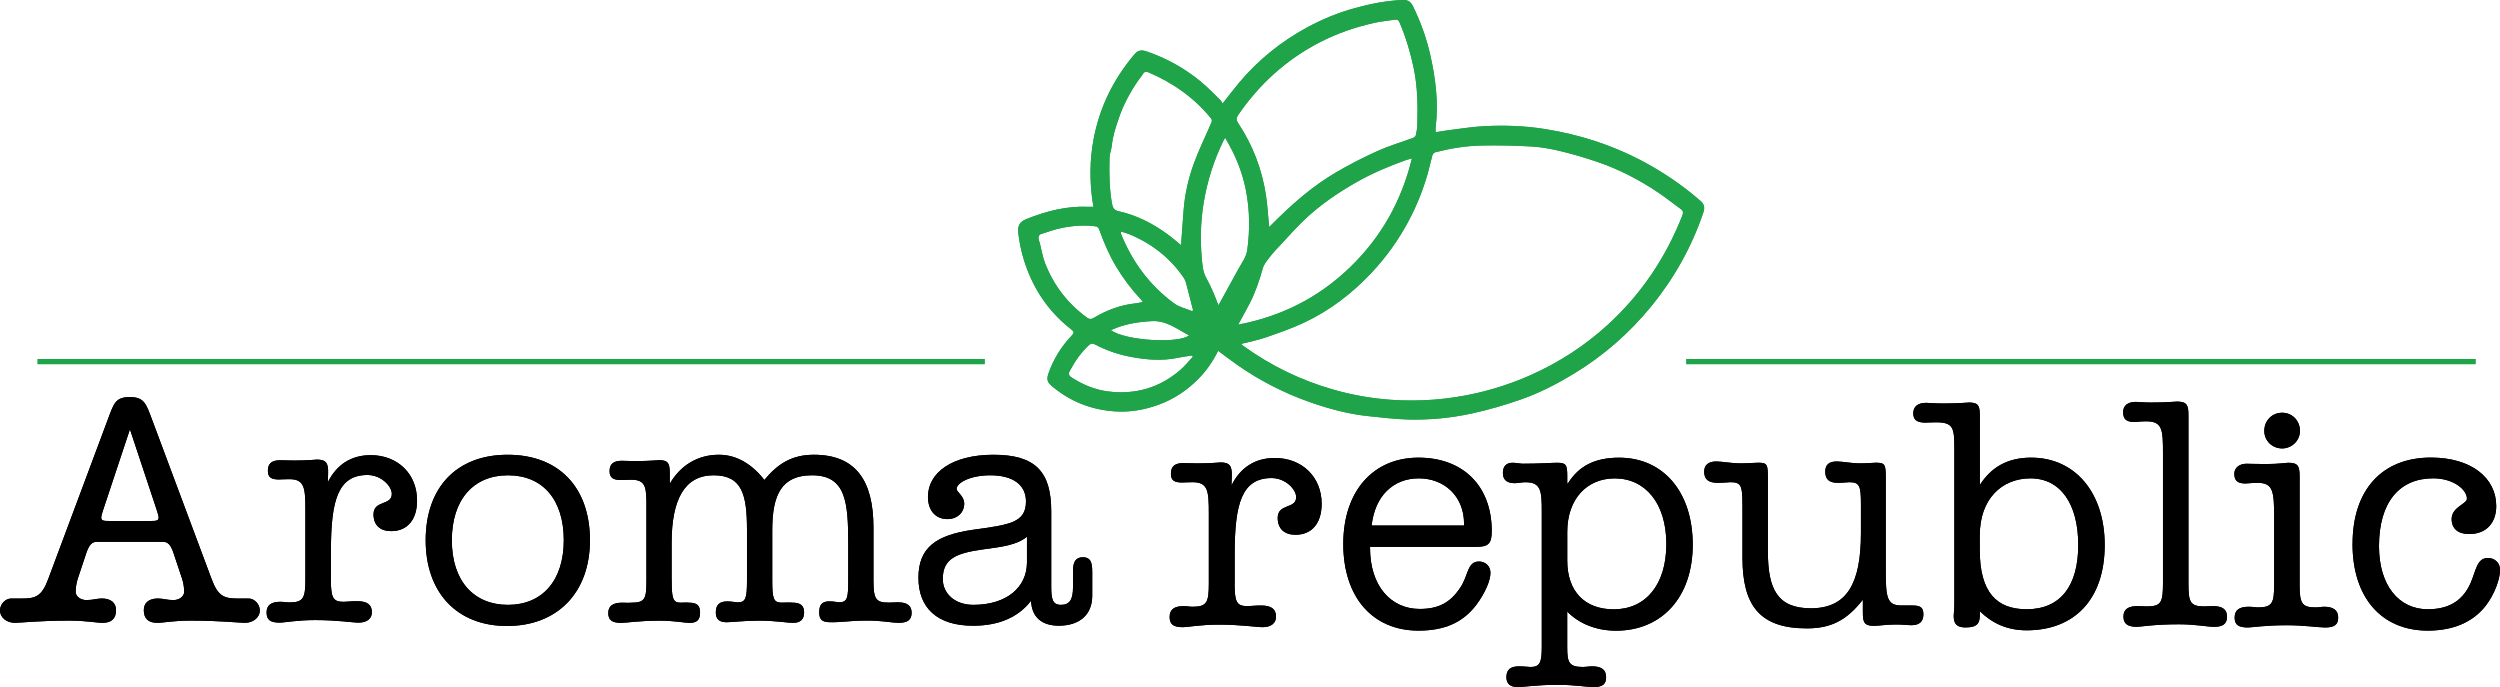 <?xml version="1.0" encoding="UTF-8"?>
<svg id="_Слой_2" data-name="Слой 2" xmlns="http://www.w3.org/2000/svg" viewBox="0 0 659.08 181.12">
  <defs>
    <style>
      .cls-1 {
        fill: #1fa44a;
      }

      .cls-1, .cls-2 {
        stroke-width: 0px;
      }
    </style>
  </defs>
  <g id="Layer_1" data-name="Layer 1">
    <g>
      <g>
        <path class="cls-2" d="m34.25,113.16l7.15,21.53c.25.83.42,1.33.42,1.75,0,.83-.58.91-2.08.91h-10.97c-1.5,0-2.08-.08-2.08-.91,0-.42.17-.91.42-1.75l7.15-21.53Zm-5.82-2.58l-15.71,42.06c-1.75,4.74-3.49,5.15-6.98,5.15h-2.83c-1.41,0-2.91,1.41-2.91,3.16s1.66,3.24,3.91,3.24c1.66,0,6.32-.58,14.38-.58,4.41,0,6.98.58,8.81.58,2.33,0,3.49-1.16,3.49-3.33,0-1.91-1.33-3.08-3.74-3.08-1.33,0-2.33.42-4.07.42-1.58,0-2.83-1-2.83-2.16,0-1.08.17-2.33.58-3.57l2.33-6.98c.67-1.83,1.41-2.66,2.66-2.66h17.46c1.25,0,2,.83,2.66,2.66l2.33,6.98c.42,1.25.58,2.49.58,3.57,0,1.16-1.25,2.16-2.83,2.16-1.75,0-2.74-.42-4.07-.42-2.41,0-3.74,1.16-3.74,3.08,0,2.16,1.16,3.33,3.49,3.33,1.83,0,4.32-.58,8.73-.58,8.06,0,12.8.58,14.46.58,2.24,0,3.91-1.5,3.91-3.24s-1.5-3.16-2.91-3.16h-2.83c-3.49,0-5.24-.42-6.98-5.15l-15.71-42.06c-1.5-3.99-2-5.9-5.82-5.9s-4.24,1.66-5.82,5.9Z"/>
        <path class="cls-2" d="m87.25,152.73v-7.73c0-13.22,1.91-19.78,9.64-19.78,3.57,0,6.4,2.91,6.4,4.99,0,3.16-4.82,1.58-4.82,5.4,0,2.83,1.75,4.41,4.66,4.41,4.24,0,6.82-2.99,6.82-8.06,0-7.07-5.15-11.97-12.22-11.97-5.15,0-8.98,2.49-11.31,7.15l.08-2.41c.08-2.58-.5-3.57-2.91-3.57-.42,0-2.41.25-5.99.25-1.83,0-3.08-.08-3.74-.08-2.24,0-3.24.91-3.24,2.74s.91,2.33,2.99,2.33c.33,0,1.25-.08,2.66-.08,4.07,0,4.24,2.33,4.24,8.31v18.12c0,4.9-.5,6.07-4.24,6.07-.75,0-1.5-.17-2.33-.17-2.49,0-3.66.91-3.66,2.83s1,2.66,3.41,2.66c1.41,0,4.57-.67,9.39-.67,5.9,0,9.81.67,11.47.67,2.24,0,3.49-1.08,3.49-2.74,0-2-1.25-2.91-3.91-2.91-1.75,0-2.83.17-3.49.17-2.83,0-3.41-1-3.41-5.9Z"/>
        <path class="cls-2" d="m112.22,142.42c0,13.8,8.23,22.61,21.45,22.61s21.86-8.73,21.86-22.61-8.15-22.53-21.7-22.53-21.61,8.73-21.61,22.53Zm6.9,0c0-10.64,5.65-17.12,14.8-17.12s14.71,6.4,14.71,17.12-5.74,17.04-14.71,17.04-14.8-6.23-14.8-17.04Z"/>
        <path class="cls-2" d="m177.06,152.88v-9.74c0-11.59,3.49-17.84,11.06-17.84s8.81,5.17,8.81,14.5v13.08c0,4.92-.33,5.92-2.49,5.92-.83-.08-1.75-.25-2.74-.25-2,0-2.99.91-2.99,2.91,0,1.83,1,2.58,2.83,2.58,1.58,0,4.49-.42,8.65-.42s7.32.58,8.89.58c1.91,0,2.91-.91,2.91-2.74s-1-2.58-3.08-2.58c-1.08-.08-2,0-2.83,0-2.24,0-2.49-1.16-2.49-6.07v-13.05c0-9.39,2.49-14.46,10.47-14.46,8.98,0,9.56,7.07,9.56,18.2v9.39c0,4.66-.17,5.9-2.41,5.9-.67-.08-1.58-.25-2.58-.25-1.91,0-2.66.91-2.66,2.91s.91,2.58,2.83,2.58c2.74.08,5.82-.42,8.73-.42h.83c3.74-.08,6.65.58,8.56.58,2.33,0,3.41-.75,3.41-2.66s-1.25-2.74-3.66-2.74c-.67,0-1.33.08-2.33.08-3.49,0-4.07-.91-4.07-6v-13.83c0-12.42-4.74-19.15-15.71-19.15-5.82,0-9.56,2.41-13.05,6.65-3.16-4.07-7.23-6.65-11.97-6.65-5.74,0-10.22,2.91-12.97,7.65v-2.66c0-2.49-.25-3.57-2.74-3.57-.42,0-2.58.25-6.15.25-1.91,0-3.08-.08-3.74-.08-2.08,0-3.24.75-3.24,2.74,0,1.75,1,2.33,2.99,2.33,1,0,1.83-.08,2.74-.08,3.99,0,3.99,2.24,3.99,7.23v19.12c0,4.99-.25,6.07-3.99,6.07-.75.08-1.5,0-2.41,0-2.41,0-3.66.83-3.66,2.74s1.08,2.58,3.41,2.58c1.33,0,4.74-.58,10.06-.58,4.07,0,6.65.58,7.9.58,1.91,0,2.83-.67,2.83-2.74,0-1.91-.91-2.58-2.91-2.58-.67-.08-1.5,0-2.24,0-2.08,0-2.33-1.25-2.33-6.07v.07Z"/>
        <path class="cls-2" d="m271.82,158.38c.17,4.24,2.74,6.57,7.32,6.57,5.49,0,8.81-2.91,8.81-7.9v-6.32c0-2.74-.58-3.82-2.49-3.82-1.75,0-2.58,1.08-2.58,3.57v4.32c0,3.16-.83,4.66-3.16,4.66s-2.58-1.66-2.58-4.99v-19.7c0-10.39-4.16-14.88-15.21-14.88s-17.29,4.82-17.29,11.06c0,3.74,2.08,5.9,5.15,5.9,2.58,0,4.41-1.75,4.41-4.07,0-2.08-2-2.99-2-3.91,0-1.58,3.57-3.57,8.89-3.57,5.82,0,9.39,2.41,9.39,6.9,0,5.65-4.41,6.15-14.05,7.48-9.64,1.41-14.3,4.66-14.3,12.64s4.99,12.64,14.38,12.64c6.73,0,11.89-2.16,15.3-6.57Zm-1.08-10.14c0,6.65-5.4,11.22-14.13,11.22-4.9,0-8.06-2.99-8.06-6.82,0-5.4,3.57-6.82,10.64-7.81,5.07-.67,8.89-1.16,11.55-3.33v6.73Z"/>
        <path class="cls-2" d="m325.5,153.83v-7.81c0-13.35,1.93-19.99,9.74-19.99,3.61,0,6.47,2.94,6.47,5.04,0,3.19-4.87,1.6-4.87,5.46,0,2.86,1.76,4.45,4.7,4.45,4.28,0,6.89-3.02,6.89-8.15,0-7.14-5.21-12.09-12.35-12.09-5.21,0-9.07,2.52-11.42,7.22l.08-2.44c.08-2.6-.5-3.61-2.94-3.61-.42,0-2.44.25-6.05.25-1.85,0-3.11-.08-3.78-.08-2.27,0-3.28.92-3.28,2.77s.92,2.35,3.02,2.35c.34,0,1.26-.08,2.69-.08,4.12,0,4.28,2.35,4.28,8.4v18.31c0,4.96-.5,6.13-4.28,6.13-.76,0-1.51-.17-2.35-.17-2.52,0-3.7.92-3.7,2.86s1.01,2.69,3.44,2.69c1.43,0,4.62-.67,9.49-.67,5.96,0,9.91.67,11.59.67,2.27,0,3.53-1.09,3.53-2.77,0-2.02-1.26-2.94-3.95-2.94-1.76,0-2.86.17-3.53.17-2.86,0-3.44-1.01-3.44-5.96Z"/>
        <path class="cls-2" d="m361.61,138.54c.84-7.73,5.63-12.43,12.43-12.43s11.93,4.79,11.93,11.93v.5h-24.36Zm-.42,5.63h27.88c3.36,0,4.2-.84,4.2-4.2,0-11.76-7.47-19.32-19.32-19.32s-19.82,8.73-19.82,22.76,7.73,22.84,19.82,22.84c6.72,0,11.59-2.02,15.2-6.72,2.52-3.36,3.78-6.63,3.78-8.48s-1.34-3.02-3.02-3.02c-3.19,0-2.77,3.86-5.04,7.05-2.6,3.86-5.71,5.46-10.58,5.46-7.73,0-13.1-6.21-13.1-16.04v-.34Z"/>
        <path class="cls-2" d="m413.18,127.46v-2.02c0-2.94-.34-3.44-2.69-3.44-1.43,0-4.54.25-8.99.25-.84,0-1.68-.25-2.77-.25-1.68,0-2.52,1.01-2.52,2.69,0,1.76,1.01,2.69,3.11,2.69.84,0,1.85-.25,2.86-.25,4.12,0,4.28,2.35,4.28,7.81v35.61c0,4.12-.5,5.29-2.94,5.29-.67,0-1.68-.17-3.02-.17-2.27,0-3.36.84-3.36,2.86,0,1.76,1.01,2.6,3.02,2.6,1.51,0,5.04-.59,10.41-.59,4.62,0,7.81.59,9.49.59,2.35,0,3.36-.67,3.36-2.6s-1.18-2.86-3.7-2.86c-.84,0-1.68.17-2.35.17-3.78,0-4.2-1.18-4.2-5.29v-9.32c3.19,3.28,7.81,5.04,12.85,5.04,12.09,0,20.24-8.82,20.24-22.68s-7.73-22.93-19.4-22.93c-6.3,0-10.58,2.1-13.52,6.8h-.17Zm0,12.77c0-8.73,5.21-14.11,12.51-14.11,8.06,0,13.61,6.55,13.61,17.3s-5.46,17.22-13.86,17.22c-7.73,0-12.26-4.79-12.26-12.85v-7.56Z"/>
        <path class="cls-2" d="m459.37,133.08v13.94c0,12.6,4.54,18.64,16.96,18.64,6.38,0,10.5-2.1,14.78-7.56v3.28c0,2.52.25,3.61,2.86,3.61,1.43,0,3.28-.34,5.29-.34,1.85-.08,3.36.17,4.7.17,2.1,0,3.11-1.01,3.11-2.86s-.84-2.33-2.86-2.33h-2.94c-3.78,0-4.12-2.1-4.12-9.05v-24.22c0-3.86-.08-4.37-2.6-4.37-.92,0-2.27.17-4.12.17-2.44,0-4.62-.5-6.21-.5-2.1,0-3.02.92-3.02,2.69,0,2.02,1.01,2.94,3.36,2.94,1.34,0,2.35-.17,3.02-.17,2.77,0,3.02,1.18,3.02,5.96v7.47c0,13.19-3.61,19.82-13.19,19.82-8.82,0-11.34-5.04-11.34-15.03v-18.98c0-3.86-.08-4.37-2.52-4.37-1.26,0-2.77.17-4.45.17-2.86,0-5.04-.5-6.63-.5-2.18,0-3.19,1.01-3.19,2.69,0,2.02,1.09,2.94,3.61,2.94,1.6,0,2.69-.17,3.36-.17,2.86,0,3.11,1.09,3.11,5.96Z"/>
        <path class="cls-2" d="m521.94,161.13c3.28,3.19,7.22,5.04,12.35,5.04,12.51,0,20.58-8.06,20.58-22.51,0-13.69-7.73-23.01-19.4-23.01-6.3,0-10.58,2.6-13.52,7.22v-17.89c0-2.77-.17-3.86-2.77-3.86-.5,0-2.77.25-6.89.25-2.44,0-3.78-.17-4.45-.17-2.27,0-3.44,1.01-3.44,2.77s1.01,2.44,3.19,2.44c.59,0,1.6-.08,2.77-.08,4.7,0,4.87,1.51,4.87,7.14v40.56c0,1.68-.17,2.52-.17,3.36,0,2.1.84,3.02,3.11,3.02,3.11,0,3.78-1.09,3.78-3.36v-.92Zm0-20.07c0-9.49,5.79-14.95,13.35-14.95,7.98,0,12.6,6.8,12.6,17.55s-4.62,16.96-13.61,16.96c-7.89,0-12.35-4.45-12.35-15.62v-3.95Z"/>
        <path class="cls-2" d="m570.23,153.74c0,4.96-.42,6.13-4.2,6.13-.84,0-1.6-.08-2.52-.08-2.44,0-3.7.84-3.7,2.77s1.18,2.69,3.53,2.69c.92,0,4.54-.67,11.09-.67,4.37,0,7.56.67,9.24.67,2.35,0,3.44-.76,3.44-2.69s-1.26-2.77-3.7-2.77c-.67,0-1.34.08-2.35.08-3.7,0-4.12-1.18-4.12-6.13v-44.26c0-2.6-.34-3.61-3.02-3.61-.5,0-2.69.25-6.8.25-2.1,0-3.53-.17-4.03-.17-2.18,0-3.36,1.01-3.36,2.69,0,1.93.92,2.6,2.94,2.6.59,0,1.68-.17,3.19-.17,4.28,0,4.37,2.35,4.37,8.4v34.27Z"/>
        <path class="cls-2" d="m596.94,113.6c0,2.6,2.1,4.62,4.7,4.62s4.7-2.1,4.7-4.62c0-2.69-2.02-4.79-4.7-4.79s-4.7,2.1-4.7,4.79Zm2.6,40.4c0,4.87-.42,6.13-4.2,6.13-.84,0-1.34-.17-2.52-.17-2.44,0-3.7.84-3.7,2.86s1.18,2.6,3.53,2.6c.92,0,4.54-.59,10.25-.59,4.37,0,8.4.59,10.08.59,2.35,0,3.44-.67,3.44-2.6s-1.26-2.86-3.7-2.86c-.67,0-1.34.17-2.35.17-3.61,0-4.12-1.18-4.12-6.13v-28.3c0-2.77-.34-3.7-3.02-3.7-.5,0-2.44.34-5.88.34-2.52,0-4.2-.08-5.12-.08-1.85,0-3.19,1.09-3.19,2.6,0,1.93.92,2.6,2.94,2.6.59,0,1.68-.17,3.19-.17,4.12,0,4.37,2.27,4.37,9.15v17.55Z"/>
        <path class="cls-2" d="m620.2,143.41c0,14.11,7.64,22.84,19.82,22.84,6.8,0,11.93-2.27,15.29-6.55,2.44-3.19,3.78-7.14,3.78-9.49,0-1.76-1.34-3.11-3.19-3.11-2.94,0-3.11,3.28-4.62,6.72-2.18,4.79-5.96,6.8-11.25,6.8-7.64,0-12.85-6.3-12.85-16.63,0-11.59,5.37-17.89,14.28-17.89,5.29,0,8.9,2.94,8.9,5.37,0,1.43-4.03,2.18-4.03,5.37,0,2.52,1.68,3.95,4.62,3.95,4.45,0,7.14-2.86,7.14-7.39,0-7.39-6.55-12.77-17.22-12.77-12.93,0-20.66,8.57-20.66,22.76Z"/>
      </g>
      <g>
        <path class="cls-1" d="m321.14,92.48c-1.37,2.75-3.03,5.18-5.12,7.31-3.04,3.1-6.55,5.45-10.65,6.93-3.66,1.33-7.44,1.98-11.32,1.74-6.33-.39-11.96-2.62-16.81-6.73-1.18-1-1.33-1.8-.84-3.24,1.32-3.82,3.42-7.17,6.2-10.08.64-.67.54-1.02-.14-1.54-5.38-4.17-9.24-9.48-11.66-15.83-1.21-3.17-2.01-6.45-2.36-9.83-.18-1.73.46-2.78,2.13-3.45,5.27-2.09,10.67-3.52,16.41-3.24.39.02.77,0,1.31,0-.11-.6-.21-1.07-.28-1.53-.74-5.34-.73-10.66.24-16,1.56-8.56,5.24-16.06,10.83-22.67.9-1.06,1.78-1.25,3.27-.74,5.22,1.79,9.96,4.44,14.22,7.94,1.81,1.49,3.43,3.2,5.12,4.83.26.25.41.6.64.93,1.61-2.03,2.98-3.86,4.46-5.61,5.04-5.97,11.04-10.78,17.91-14.49,4-2.16,8.2-3.88,12.58-5.07,4.12-1.13,8.32-1.95,12.61-2.12,1.3-.05,2.08.55,2.63,1.67,1.99,4.1,3.54,8.36,4.54,12.79,1.42,6.28,2.22,12.62,1.43,19.08-.04.29-.03.59-.03.89,0,.13.05.25.09.43,1.15-.18,2.27-.4,3.39-.53,3.13-.38,6.25-.9,9.39-1.06,5.36-.27,10.73-.09,16.04.77,4.48.73,8.88,1.74,13.2,3.17,5.2,1.72,10.17,3.92,14.91,6.65,4.57,2.63,8.86,5.66,12.84,9.13.98.86,1.17,1.76.75,3.01-3.09,9.12-7.73,17.41-13.82,24.85-5.77,7.05-12.56,12.96-20.37,17.7-4.45,2.7-9.07,5.08-13.98,6.79-4.14,1.45-8.38,2.68-12.67,3.63-5.62,1.24-11.38,1.79-17.14,1.63-3.41-.09-6.81-.52-10.21-.87-5.39-.55-10.59-1.95-15.68-3.75-6.72-2.38-13.03-5.6-18.88-9.68-1.72-1.2-3.39-2.48-5.2-3.81Zm6.01-1.81c.34.28.55.47.78.63,7.16,5.15,14.98,8.94,23.46,11.38,5.08,1.46,10.25,2.38,15.49,2.73,7.55.51,15.06-.08,22.44-1.78,4.91-1.13,9.68-2.72,14.28-4.77,7.4-3.31,14.15-7.67,20.15-13.13,8.88-8.09,15.41-17.8,19.79-28.97.25-.65.23-1.17-.4-1.63-2-1.44-3.92-2.99-5.96-4.36-5.03-3.4-10.4-6.16-16.15-8.12-3.07-1.04-6.2-1.98-9.35-2.74-2.55-.62-5.16-1.12-7.77-1.28-4.39-.27-8.8-.34-13.2-.27-4.14.07-8.24.74-12.26,1.76-.33.08-.73.47-.82.79-.45,1.58-.77,3.19-1.22,4.77-1.24,4.34-2.9,8.51-5.02,12.5-2.65,5-5.9,9.55-9.76,13.67-5.15,5.5-11.06,10.03-17.89,13.23-3.23,1.51-6.62,2.69-9.99,3.86-2.07.72-4.24,1.13-6.58,1.73Zm7.44-30.85c.16-.14.31-.25.44-.39,5.29-5.34,10.88-10.33,17.41-14.11,3.52-2.04,7.15-3.9,10.86-5.57,2.95-1.33,6.09-2.23,9.14-3.36.32-.12.74-.42.81-.71.21-.89.36-1.81.39-2.73.15-4.97.1-9.92-.91-14.83-.87-4.2-2.08-8.27-3.77-12.21-.25-.58-.6-.83-1.21-.73-1.85.29-3.72.46-5.54.87-4.98,1.12-9.77,2.77-14.33,5.13-8.81,4.56-15.88,11.01-21.48,19.16-.53.77-.49,1.34,0,2.09,3.86,5.81,6.3,12.18,7.35,19.06.41,2.72.56,5.48.83,8.33Zm-23.23,4.77c.22-3.02.45-5.99.66-8.96.31-4.29,1.25-8.46,2.7-12.47,1.35-3.72,3.13-7.29,4.69-10.93.12-.27.07-.76-.11-.98-4.44-5.47-10.03-9.4-16.48-12.16-.6-.26-1.11-.27-1.51.41-.33.57-.78,1.05-1.16,1.59-2.29,3.31-4.17,6.83-5.4,10.68-.35,1.09-.75,2.17-1.03,3.29-.28,1.11-.51,2.24-.62,3.38-.1,1.05-.56,2-.59,3.09-.1,3.99-.08,7.95.6,11.89.18,1.06.41,1.97,1.74,2.26,4.72,1.02,8.95,3.18,12.84,6,1.27.92,2.44,1.96,3.64,2.92Zm15.05,21c11.44-2.17,21.22-7.13,29.46-15.08,8.21-7.91,13.6-17.43,16.36-28.74-.74.2-1.19.3-1.61.45-4.49,1.61-8.87,3.45-13.02,5.81-4.93,2.81-9.59,5.99-13.71,9.9-2.17,2.07-4.16,4.33-6.21,6.52-.96,1.03-1.95,2.05-2.81,3.16-.76.98-1.64,2-1.96,3.14-.91,3.2-1.95,6.34-3.48,9.29-.93,1.8-1.94,3.56-3.01,5.54Zm-25.09-5.98c-.28-.35-.43-.56-.61-.75-2.5-2.67-4.68-5.58-6.55-8.73-1.82-3.07-3.19-6.32-4.39-9.66-.11-.31-.45-.73-.73-.77-3.06-.44-6.11-.22-9.11.39-1.92.39-3.78,1.05-5.64,1.67-.26.09-.53.62-.52.94.01.51.26,1,.39,1.51.43,1.68.69,3.42,1.3,5.03,2.26,5.91,5.97,10.75,11.1,14.49.63.46,1.1.47,1.77.08,3.45-2.05,7.14-3.45,11.16-3.85.55-.05,1.09-.21,1.81-.35Zm19.88.82c.17-.25.27-.37.34-.5,1.69-3.08,3.36-6.16,5.07-9.23.87-1.56,1.96-2.93,2.22-4.85.7-5.17.65-10.3-.31-15.4-.68-3.59-1.86-7.04-3.46-10.33-.6-1.24-1.31-2.43-2.06-3.81-.23.38-.32.51-.39.65-2.57,5.21-4.31,10.68-5.27,16.42-.82,4.94-.95,9.88-.5,14.83.16,1.71.28,3.46,1.16,5.04.7,1.26,1.3,2.57,1.89,3.89.46,1.03.83,2.1,1.29,3.28Zm-6.73,13.61c-.07-.11-.15-.22-.22-.32-1.25.2-2.51.35-3.74.61-4.07.85-8.12.54-12.15-.2-3.38-.62-6.61-1.7-9.65-3.31-.66-.35-1.16-.29-1.75.27-2.05,1.95-3.63,4.23-4.94,6.72-.42.79-.22,1.25.48,1.7,2.96,1.91,6.13,3.25,9.67,3.69,7.19.89,13.55-.95,19.03-5.69,1.2-1.03,2.19-2.3,3.28-3.46Zm-.14-12.01c.06-.1.13-.19.19-.29-.5-1.96-.98-3.93-1.51-5.89-.24-.87-.4-1.84-.89-2.56-3.63-5.33-8.52-9.13-14.47-11.57-.66-.27-1.36-.43-2.18-.69.06.42.05.59.11.74,2.98,7.35,7.56,13.51,13.95,18.21,1.37,1.01,3.19,1.39,4.8,2.06Zm-21.47,5.02c3.87,2.78,17.84,3.61,20.62,1.36-3.16-1.62-5.92-3.99-9.93-3.75-3.69.22-7.19.75-10.69,2.39Z"/>
        <rect class="cls-1" x="9.92" y="94.64" width="249.67" height="1.36"/>
        <rect class="cls-1" x="444.57" y="94.64" width="208.06" height="1.36"/>
      </g>
      <g>
        <path class="cls-2" d="m34.25,113.16l7.15,21.53c.25.83.42,1.33.42,1.75,0,.83-.58.91-2.08.91h-10.97c-1.5,0-2.08-.08-2.08-.91,0-.42.17-.91.42-1.75l7.15-21.53Zm-5.82-2.58l-15.71,42.06c-1.75,4.74-3.49,5.15-6.98,5.15h-2.83c-1.41,0-2.91,1.41-2.91,3.16s1.66,3.24,3.91,3.24c1.66,0,6.32-.58,14.38-.58,4.41,0,6.98.58,8.81.58,2.33,0,3.49-1.16,3.49-3.33,0-1.91-1.33-3.08-3.74-3.08-1.33,0-2.33.42-4.07.42-1.58,0-2.83-1-2.83-2.16,0-1.08.17-2.33.58-3.57l2.33-6.98c.67-1.83,1.41-2.66,2.66-2.66h17.46c1.25,0,2,.83,2.66,2.66l2.33,6.98c.42,1.25.58,2.49.58,3.57,0,1.16-1.25,2.16-2.83,2.16-1.75,0-2.74-.42-4.07-.42-2.41,0-3.74,1.16-3.74,3.08,0,2.16,1.16,3.33,3.49,3.33,1.83,0,4.32-.58,8.73-.58,8.06,0,12.8.58,14.46.58,2.24,0,3.91-1.5,3.91-3.24s-1.5-3.16-2.91-3.16h-2.83c-3.49,0-5.24-.42-6.98-5.15l-15.71-42.06c-1.5-3.99-2-5.9-5.82-5.9s-4.24,1.66-5.82,5.9Z"/>
        <path class="cls-2" d="m87.25,152.73v-7.73c0-13.22,1.91-19.78,9.64-19.78,3.57,0,6.4,2.91,6.4,4.99,0,3.16-4.82,1.58-4.82,5.4,0,2.83,1.75,4.41,4.66,4.41,4.24,0,6.82-2.99,6.82-8.06,0-7.07-5.15-11.97-12.22-11.97-5.15,0-8.98,2.49-11.31,7.15l.08-2.41c.08-2.58-.5-3.57-2.91-3.57-.42,0-2.41.25-5.99.25-1.83,0-3.08-.08-3.74-.08-2.24,0-3.24.91-3.24,2.74s.91,2.33,2.99,2.33c.33,0,1.25-.08,2.66-.08,4.07,0,4.24,2.33,4.24,8.31v18.12c0,4.9-.5,6.07-4.24,6.07-.75,0-1.5-.17-2.33-.17-2.49,0-3.66.91-3.66,2.83s1,2.66,3.41,2.66c1.41,0,4.57-.67,9.39-.67,5.9,0,9.81.67,11.47.67,2.24,0,3.49-1.08,3.49-2.74,0-2-1.25-2.91-3.91-2.91-1.75,0-2.83.17-3.49.17-2.83,0-3.41-1-3.41-5.9Z"/>
        <path class="cls-2" d="m112.22,142.42c0,13.8,8.23,22.61,21.45,22.61s21.86-8.73,21.86-22.61-8.15-22.53-21.7-22.53-21.61,8.73-21.61,22.53Zm6.9,0c0-10.64,5.65-17.12,14.8-17.12s14.71,6.4,14.71,17.12-5.74,17.04-14.71,17.04-14.8-6.23-14.8-17.04Z"/>
        <path class="cls-2" d="m177.06,152.88v-9.74c0-11.59,3.49-17.84,11.06-17.84s8.81,5.17,8.81,14.5v13.08c0,4.92-.33,5.92-2.49,5.92-.83-.08-1.75-.25-2.74-.25-2,0-2.99.91-2.99,2.91,0,1.83,1,2.58,2.83,2.58,1.58,0,4.49-.42,8.65-.42s7.32.58,8.89.58c1.91,0,2.91-.91,2.91-2.74s-1-2.58-3.08-2.58c-1.08-.08-2,0-2.83,0-2.24,0-2.49-1.16-2.49-6.07v-13.05c0-9.39,2.49-14.46,10.47-14.46,8.98,0,9.56,7.07,9.56,18.2v9.39c0,4.66-.17,5.9-2.41,5.9-.67-.08-1.58-.25-2.58-.25-1.91,0-2.66.91-2.66,2.91s.91,2.58,2.83,2.58c2.74.08,5.82-.42,8.73-.42h.83c3.74-.08,6.65.58,8.56.58,2.33,0,3.41-.75,3.41-2.66s-1.25-2.74-3.66-2.74c-.67,0-1.33.08-2.33.08-3.49,0-4.07-.91-4.07-6v-13.83c0-12.42-4.74-19.15-15.71-19.15-5.82,0-9.56,2.41-13.05,6.65-3.16-4.07-7.23-6.65-11.97-6.65-5.74,0-10.22,2.91-12.97,7.65v-2.66c0-2.49-.25-3.57-2.74-3.57-.42,0-2.58.25-6.15.25-1.91,0-3.08-.08-3.74-.08-2.08,0-3.24.75-3.24,2.74,0,1.75,1,2.33,2.99,2.33,1,0,1.83-.08,2.74-.08,3.99,0,3.99,2.24,3.99,7.23v19.12c0,4.99-.25,6.07-3.99,6.07-.75.08-1.5,0-2.41,0-2.41,0-3.66.83-3.66,2.74s1.08,2.58,3.41,2.58c1.33,0,4.74-.58,10.06-.58,4.07,0,6.65.58,7.9.58,1.91,0,2.83-.67,2.83-2.74,0-1.91-.91-2.58-2.91-2.58-.67-.08-1.5,0-2.24,0-2.08,0-2.33-1.25-2.33-6.07v.07Z"/>
        <path class="cls-2" d="m271.82,158.38c.17,4.24,2.74,6.57,7.32,6.57,5.49,0,8.81-2.91,8.81-7.9v-6.32c0-2.74-.58-3.82-2.49-3.82-1.75,0-2.58,1.08-2.58,3.57v4.32c0,3.16-.83,4.66-3.16,4.66s-2.58-1.66-2.58-4.99v-19.7c0-10.39-4.16-14.88-15.21-14.88s-17.29,4.82-17.29,11.06c0,3.74,2.08,5.9,5.15,5.9,2.58,0,4.41-1.75,4.41-4.07,0-2.08-2-2.99-2-3.91,0-1.58,3.57-3.57,8.89-3.57,5.82,0,9.39,2.41,9.39,6.9,0,5.65-4.41,6.15-14.05,7.48-9.64,1.41-14.3,4.66-14.3,12.64s4.99,12.64,14.38,12.64c6.73,0,11.89-2.16,15.3-6.57Zm-1.08-10.14c0,6.65-5.4,11.22-14.13,11.22-4.9,0-8.06-2.99-8.06-6.82,0-5.4,3.57-6.82,10.64-7.81,5.07-.67,8.89-1.16,11.55-3.33v6.73Z"/>
        <path class="cls-2" d="m325.5,153.83v-7.81c0-13.35,1.93-19.99,9.74-19.99,3.61,0,6.47,2.94,6.47,5.04,0,3.19-4.87,1.6-4.87,5.46,0,2.86,1.76,4.45,4.7,4.45,4.28,0,6.89-3.02,6.89-8.15,0-7.14-5.21-12.09-12.35-12.09-5.21,0-9.07,2.52-11.42,7.22l.08-2.44c.08-2.6-.5-3.61-2.94-3.61-.42,0-2.44.25-6.05.25-1.85,0-3.11-.08-3.78-.08-2.27,0-3.28.92-3.28,2.77s.92,2.35,3.02,2.35c.34,0,1.26-.08,2.69-.08,4.12,0,4.28,2.35,4.28,8.4v18.31c0,4.96-.5,6.13-4.28,6.13-.76,0-1.51-.17-2.35-.17-2.52,0-3.7.92-3.7,2.86s1.01,2.69,3.44,2.69c1.43,0,4.62-.67,9.49-.67,5.96,0,9.91.67,11.59.67,2.27,0,3.53-1.09,3.53-2.77,0-2.02-1.26-2.94-3.95-2.94-1.76,0-2.86.17-3.53.17-2.86,0-3.44-1.01-3.44-5.96Z"/>
        <path class="cls-2" d="m361.61,138.54c.84-7.73,5.63-12.43,12.43-12.43s11.93,4.79,11.93,11.93v.5h-24.36Zm-.42,5.63h27.88c3.36,0,4.2-.84,4.2-4.2,0-11.76-7.47-19.32-19.32-19.32s-19.82,8.73-19.82,22.76,7.73,22.84,19.82,22.84c6.72,0,11.59-2.02,15.2-6.72,2.52-3.36,3.78-6.63,3.78-8.48s-1.34-3.02-3.02-3.02c-3.19,0-2.77,3.86-5.04,7.05-2.6,3.86-5.71,5.46-10.58,5.46-7.73,0-13.1-6.21-13.1-16.04v-.34Z"/>
        <path class="cls-2" d="m413.18,127.46v-2.02c0-2.94-.34-3.44-2.69-3.44-1.43,0-4.54.25-8.99.25-.84,0-1.68-.25-2.77-.25-1.68,0-2.52,1.01-2.52,2.69,0,1.76,1.01,2.69,3.11,2.69.84,0,1.85-.25,2.86-.25,4.12,0,4.28,2.35,4.28,7.81v35.61c0,4.12-.5,5.29-2.94,5.29-.67,0-1.68-.17-3.02-.17-2.27,0-3.36.84-3.36,2.86,0,1.76,1.01,2.6,3.02,2.6,1.51,0,5.04-.59,10.41-.59,4.62,0,7.81.59,9.49.59,2.35,0,3.36-.67,3.36-2.6s-1.18-2.86-3.7-2.86c-.84,0-1.68.17-2.35.17-3.78,0-4.2-1.18-4.2-5.29v-9.32c3.19,3.28,7.81,5.04,12.85,5.04,12.09,0,20.24-8.82,20.24-22.68s-7.73-22.93-19.4-22.93c-6.3,0-10.58,2.1-13.52,6.8h-.17Zm0,12.77c0-8.73,5.21-14.11,12.51-14.11,8.06,0,13.61,6.55,13.61,17.3s-5.46,17.22-13.86,17.22c-7.73,0-12.26-4.79-12.26-12.85v-7.56Z"/>
        <path class="cls-2" d="m459.37,133.08v13.94c0,12.6,4.54,18.64,16.96,18.64,6.38,0,10.5-2.1,14.78-7.56v3.28c0,2.52.25,3.61,2.86,3.61,1.43,0,3.28-.34,5.29-.34,1.85-.08,3.36.17,4.7.17,2.1,0,3.11-1.01,3.11-2.86s-.84-2.33-2.86-2.33h-2.94c-3.78,0-4.12-2.1-4.12-9.05v-24.22c0-3.86-.08-4.37-2.6-4.37-.92,0-2.27.17-4.12.17-2.44,0-4.62-.5-6.21-.5-2.1,0-3.02.92-3.02,2.69,0,2.02,1.01,2.94,3.36,2.94,1.34,0,2.35-.17,3.02-.17,2.77,0,3.02,1.18,3.02,5.96v7.47c0,13.19-3.61,19.82-13.19,19.82-8.82,0-11.34-5.04-11.34-15.03v-18.98c0-3.86-.08-4.37-2.52-4.37-1.26,0-2.77.17-4.45.17-2.86,0-5.04-.5-6.63-.5-2.18,0-3.19,1.01-3.19,2.69,0,2.02,1.09,2.94,3.61,2.94,1.6,0,2.69-.17,3.36-.17,2.86,0,3.11,1.09,3.11,5.96Z"/>
        <path class="cls-2" d="m521.94,161.13c3.28,3.19,7.22,5.04,12.35,5.04,12.51,0,20.58-8.06,20.58-22.51,0-13.69-7.73-23.01-19.4-23.01-6.3,0-10.58,2.6-13.52,7.22v-17.89c0-2.77-.17-3.86-2.77-3.86-.5,0-2.77.25-6.89.25-2.44,0-3.78-.17-4.45-.17-2.27,0-3.44,1.01-3.44,2.77s1.01,2.44,3.19,2.44c.59,0,1.6-.08,2.77-.08,4.7,0,4.87,1.51,4.87,7.14v40.56c0,1.68-.17,2.52-.17,3.36,0,2.1.84,3.02,3.11,3.02,3.11,0,3.78-1.09,3.78-3.36v-.92Zm0-20.07c0-9.49,5.79-14.95,13.35-14.95,7.98,0,12.6,6.8,12.6,17.55s-4.62,16.96-13.61,16.96c-7.89,0-12.35-4.45-12.35-15.62v-3.95Z"/>
        <path class="cls-2" d="m570.23,153.74c0,4.96-.42,6.13-4.2,6.13-.84,0-1.6-.08-2.52-.08-2.44,0-3.7.84-3.7,2.77s1.18,2.69,3.53,2.69c.92,0,4.54-.67,11.09-.67,4.37,0,7.56.67,9.24.67,2.35,0,3.44-.76,3.44-2.69s-1.26-2.77-3.7-2.77c-.67,0-1.34.08-2.35.08-3.7,0-4.12-1.18-4.12-6.13v-44.26c0-2.6-.34-3.61-3.02-3.61-.5,0-2.69.25-6.8.25-2.1,0-3.53-.17-4.03-.17-2.18,0-3.36,1.01-3.36,2.69,0,1.93.92,2.6,2.94,2.6.59,0,1.68-.17,3.19-.17,4.28,0,4.37,2.35,4.37,8.4v34.27Z"/>
        <path class="cls-2" d="m596.94,113.6c0,2.6,2.1,4.62,4.7,4.62s4.7-2.1,4.7-4.62c0-2.69-2.02-4.79-4.7-4.79s-4.7,2.1-4.7,4.79Zm2.6,40.4c0,4.87-.42,6.13-4.2,6.13-.84,0-1.34-.17-2.52-.17-2.44,0-3.7.84-3.7,2.86s1.18,2.6,3.53,2.6c.92,0,4.54-.59,10.25-.59,4.37,0,8.4.59,10.08.59,2.35,0,3.44-.67,3.44-2.6s-1.26-2.86-3.7-2.86c-.67,0-1.34.17-2.35.17-3.61,0-4.12-1.18-4.12-6.13v-28.3c0-2.77-.34-3.7-3.02-3.7-.5,0-2.44.34-5.88.34-2.52,0-4.2-.08-5.12-.08-1.85,0-3.19,1.09-3.19,2.6,0,1.93.92,2.6,2.94,2.6.59,0,1.68-.17,3.19-.17,4.12,0,4.37,2.27,4.37,9.15v17.55Z"/>
        <path class="cls-2" d="m620.2,143.41c0,14.11,7.64,22.84,19.82,22.84,6.8,0,11.93-2.27,15.29-6.55,2.44-3.19,3.78-7.14,3.78-9.49,0-1.76-1.34-3.11-3.19-3.11-2.94,0-3.11,3.28-4.62,6.72-2.18,4.79-5.96,6.8-11.25,6.8-7.64,0-12.85-6.3-12.85-16.63,0-11.59,5.37-17.89,14.28-17.89,5.29,0,8.9,2.94,8.9,5.37,0,1.43-4.03,2.18-4.03,5.37,0,2.52,1.68,3.95,4.62,3.95,4.45,0,7.14-2.86,7.14-7.39,0-7.39-6.55-12.77-17.22-12.77-12.93,0-20.66,8.57-20.66,22.76Z"/>
      </g>
      <g>
        <path class="cls-1" d="m321.14,92.48c-1.37,2.75-3.03,5.18-5.12,7.31-3.04,3.1-6.55,5.45-10.65,6.93-3.66,1.33-7.44,1.98-11.32,1.74-6.33-.39-11.96-2.62-16.81-6.73-1.18-1-1.33-1.8-.84-3.24,1.32-3.82,3.42-7.17,6.2-10.08.64-.67.54-1.02-.14-1.54-5.38-4.17-9.24-9.48-11.66-15.83-1.21-3.17-2.01-6.45-2.36-9.83-.18-1.73.46-2.78,2.13-3.45,5.27-2.09,10.67-3.52,16.41-3.24.39.02.77,0,1.31,0-.11-.6-.21-1.07-.28-1.53-.74-5.34-.73-10.66.24-16,1.56-8.56,5.24-16.06,10.83-22.67.9-1.06,1.78-1.25,3.27-.74,5.22,1.79,9.96,4.44,14.22,7.94,1.81,1.49,3.43,3.2,5.12,4.83.26.25.41.6.64.93,1.61-2.03,2.98-3.86,4.46-5.61,5.04-5.97,11.04-10.78,17.91-14.49,4-2.16,8.2-3.88,12.58-5.07,4.12-1.13,8.32-1.95,12.61-2.12,1.3-.05,2.08.55,2.63,1.67,1.99,4.1,3.54,8.36,4.54,12.79,1.42,6.28,2.22,12.62,1.43,19.08-.04.29-.03.59-.03.89,0,.13.05.25.09.43,1.15-.18,2.27-.4,3.39-.53,3.13-.38,6.25-.9,9.39-1.06,5.36-.27,10.73-.09,16.04.77,4.48.73,8.88,1.74,13.2,3.17,5.2,1.72,10.17,3.92,14.91,6.65,4.57,2.63,8.86,5.66,12.84,9.13.98.86,1.17,1.76.75,3.01-3.09,9.12-7.73,17.41-13.82,24.85-5.77,7.05-12.56,12.96-20.37,17.7-4.45,2.7-9.07,5.08-13.98,6.79-4.14,1.45-8.38,2.68-12.67,3.63-5.62,1.24-11.38,1.79-17.14,1.63-3.41-.09-6.81-.52-10.21-.87-5.39-.55-10.59-1.95-15.68-3.75-6.72-2.38-13.03-5.6-18.88-9.68-1.72-1.2-3.39-2.48-5.2-3.81Zm6.01-1.81c.34.28.55.47.78.63,7.16,5.15,14.98,8.94,23.46,11.38,5.08,1.46,10.25,2.38,15.49,2.73,7.55.51,15.06-.08,22.44-1.78,4.91-1.13,9.68-2.72,14.28-4.77,7.4-3.31,14.15-7.67,20.15-13.13,8.88-8.09,15.41-17.8,19.79-28.97.25-.65.23-1.17-.4-1.63-2-1.44-3.92-2.99-5.96-4.36-5.03-3.4-10.4-6.16-16.15-8.12-3.07-1.04-6.2-1.98-9.35-2.74-2.55-.62-5.16-1.12-7.77-1.28-4.39-.27-8.8-.34-13.2-.27-4.14.07-8.24.74-12.26,1.76-.33.08-.73.47-.82.79-.45,1.58-.77,3.19-1.22,4.77-1.24,4.34-2.9,8.51-5.02,12.5-2.65,5-5.9,9.55-9.76,13.67-5.15,5.5-11.06,10.03-17.89,13.23-3.23,1.51-6.62,2.69-9.99,3.86-2.07.72-4.24,1.13-6.58,1.73Zm7.44-30.85c.16-.14.31-.25.44-.39,5.29-5.34,10.88-10.33,17.41-14.11,3.52-2.04,7.15-3.9,10.86-5.57,2.95-1.33,6.09-2.23,9.14-3.36.32-.12.74-.42.81-.71.21-.89.36-1.81.39-2.73.15-4.97.1-9.92-.91-14.83-.87-4.2-2.08-8.27-3.77-12.21-.25-.58-.6-.83-1.21-.73-1.85.29-3.72.46-5.54.87-4.98,1.12-9.77,2.77-14.33,5.13-8.81,4.56-15.88,11.01-21.48,19.16-.53.77-.49,1.34,0,2.09,3.86,5.81,6.3,12.18,7.35,19.06.41,2.72.56,5.48.83,8.33Zm-23.23,4.77c.22-3.02.45-5.99.66-8.96.31-4.29,1.25-8.46,2.7-12.47,1.35-3.72,3.13-7.29,4.69-10.93.12-.27.07-.76-.11-.98-4.44-5.47-10.03-9.4-16.48-12.16-.6-.26-1.11-.27-1.51.41-.33.57-.78,1.05-1.16,1.59-2.29,3.31-4.17,6.83-5.4,10.68-.35,1.09-.75,2.17-1.03,3.29-.28,1.11-.51,2.24-.62,3.38-.1,1.05-.56,2-.59,3.09-.1,3.99-.08,7.95.6,11.89.18,1.06.41,1.97,1.74,2.26,4.72,1.02,8.95,3.18,12.84,6,1.27.92,2.44,1.96,3.64,2.92Zm15.05,21c11.44-2.17,21.22-7.13,29.46-15.08,8.21-7.91,13.6-17.43,16.36-28.74-.74.2-1.19.3-1.61.45-4.49,1.61-8.87,3.45-13.02,5.81-4.93,2.81-9.59,5.99-13.71,9.9-2.17,2.07-4.16,4.33-6.21,6.52-.96,1.03-1.95,2.05-2.81,3.16-.76.98-1.64,2-1.96,3.14-.91,3.2-1.95,6.34-3.48,9.29-.93,1.8-1.94,3.56-3.01,5.54Zm-25.09-5.98c-.28-.35-.43-.56-.61-.75-2.5-2.67-4.68-5.58-6.55-8.73-1.82-3.07-3.19-6.32-4.39-9.66-.11-.31-.45-.73-.73-.77-3.06-.44-6.11-.22-9.11.39-1.92.39-3.78,1.05-5.64,1.67-.26.09-.53.62-.52.94.01.51.26,1,.39,1.51.43,1.68.69,3.42,1.3,5.03,2.26,5.91,5.97,10.75,11.1,14.49.63.46,1.1.47,1.77.08,3.45-2.05,7.14-3.45,11.16-3.85.55-.05,1.09-.21,1.81-.35Zm19.88.82c.17-.25.27-.37.34-.5,1.69-3.08,3.36-6.16,5.07-9.23.87-1.56,1.96-2.93,2.22-4.85.7-5.17.65-10.3-.31-15.4-.68-3.59-1.86-7.04-3.46-10.33-.6-1.24-1.31-2.43-2.06-3.81-.23.38-.32.51-.39.65-2.57,5.21-4.31,10.68-5.27,16.42-.82,4.94-.95,9.88-.5,14.83.16,1.71.28,3.46,1.16,5.04.7,1.26,1.3,2.57,1.89,3.89.46,1.03.83,2.1,1.29,3.28Zm-6.73,13.61c-.07-.11-.15-.22-.22-.32-1.25.2-2.51.35-3.74.61-4.07.85-8.12.54-12.15-.2-3.38-.62-6.61-1.7-9.65-3.31-.66-.35-1.16-.29-1.75.27-2.05,1.95-3.63,4.23-4.94,6.72-.42.79-.22,1.25.48,1.7,2.96,1.91,6.13,3.25,9.67,3.69,7.19.89,13.55-.95,19.03-5.69,1.2-1.03,2.19-2.3,3.28-3.46Zm-.14-12.01c.06-.1.13-.19.19-.29-.5-1.96-.98-3.93-1.51-5.89-.24-.87-.4-1.84-.89-2.56-3.63-5.33-8.52-9.13-14.47-11.57-.66-.27-1.36-.43-2.18-.69.06.42.05.59.11.74,2.98,7.35,7.56,13.51,13.95,18.21,1.37,1.01,3.19,1.39,4.8,2.06Zm-21.47,5.02c3.87,2.78,17.84,3.61,20.62,1.36-3.16-1.62-5.92-3.99-9.93-3.75-3.69.22-7.19.75-10.69,2.39Z"/>
        <rect class="cls-1" x="9.92" y="94.64" width="249.67" height="1.36"/>
        <rect class="cls-1" x="444.57" y="94.64" width="208.06" height="1.36"/>
      </g>
    </g>
  </g>
</svg>